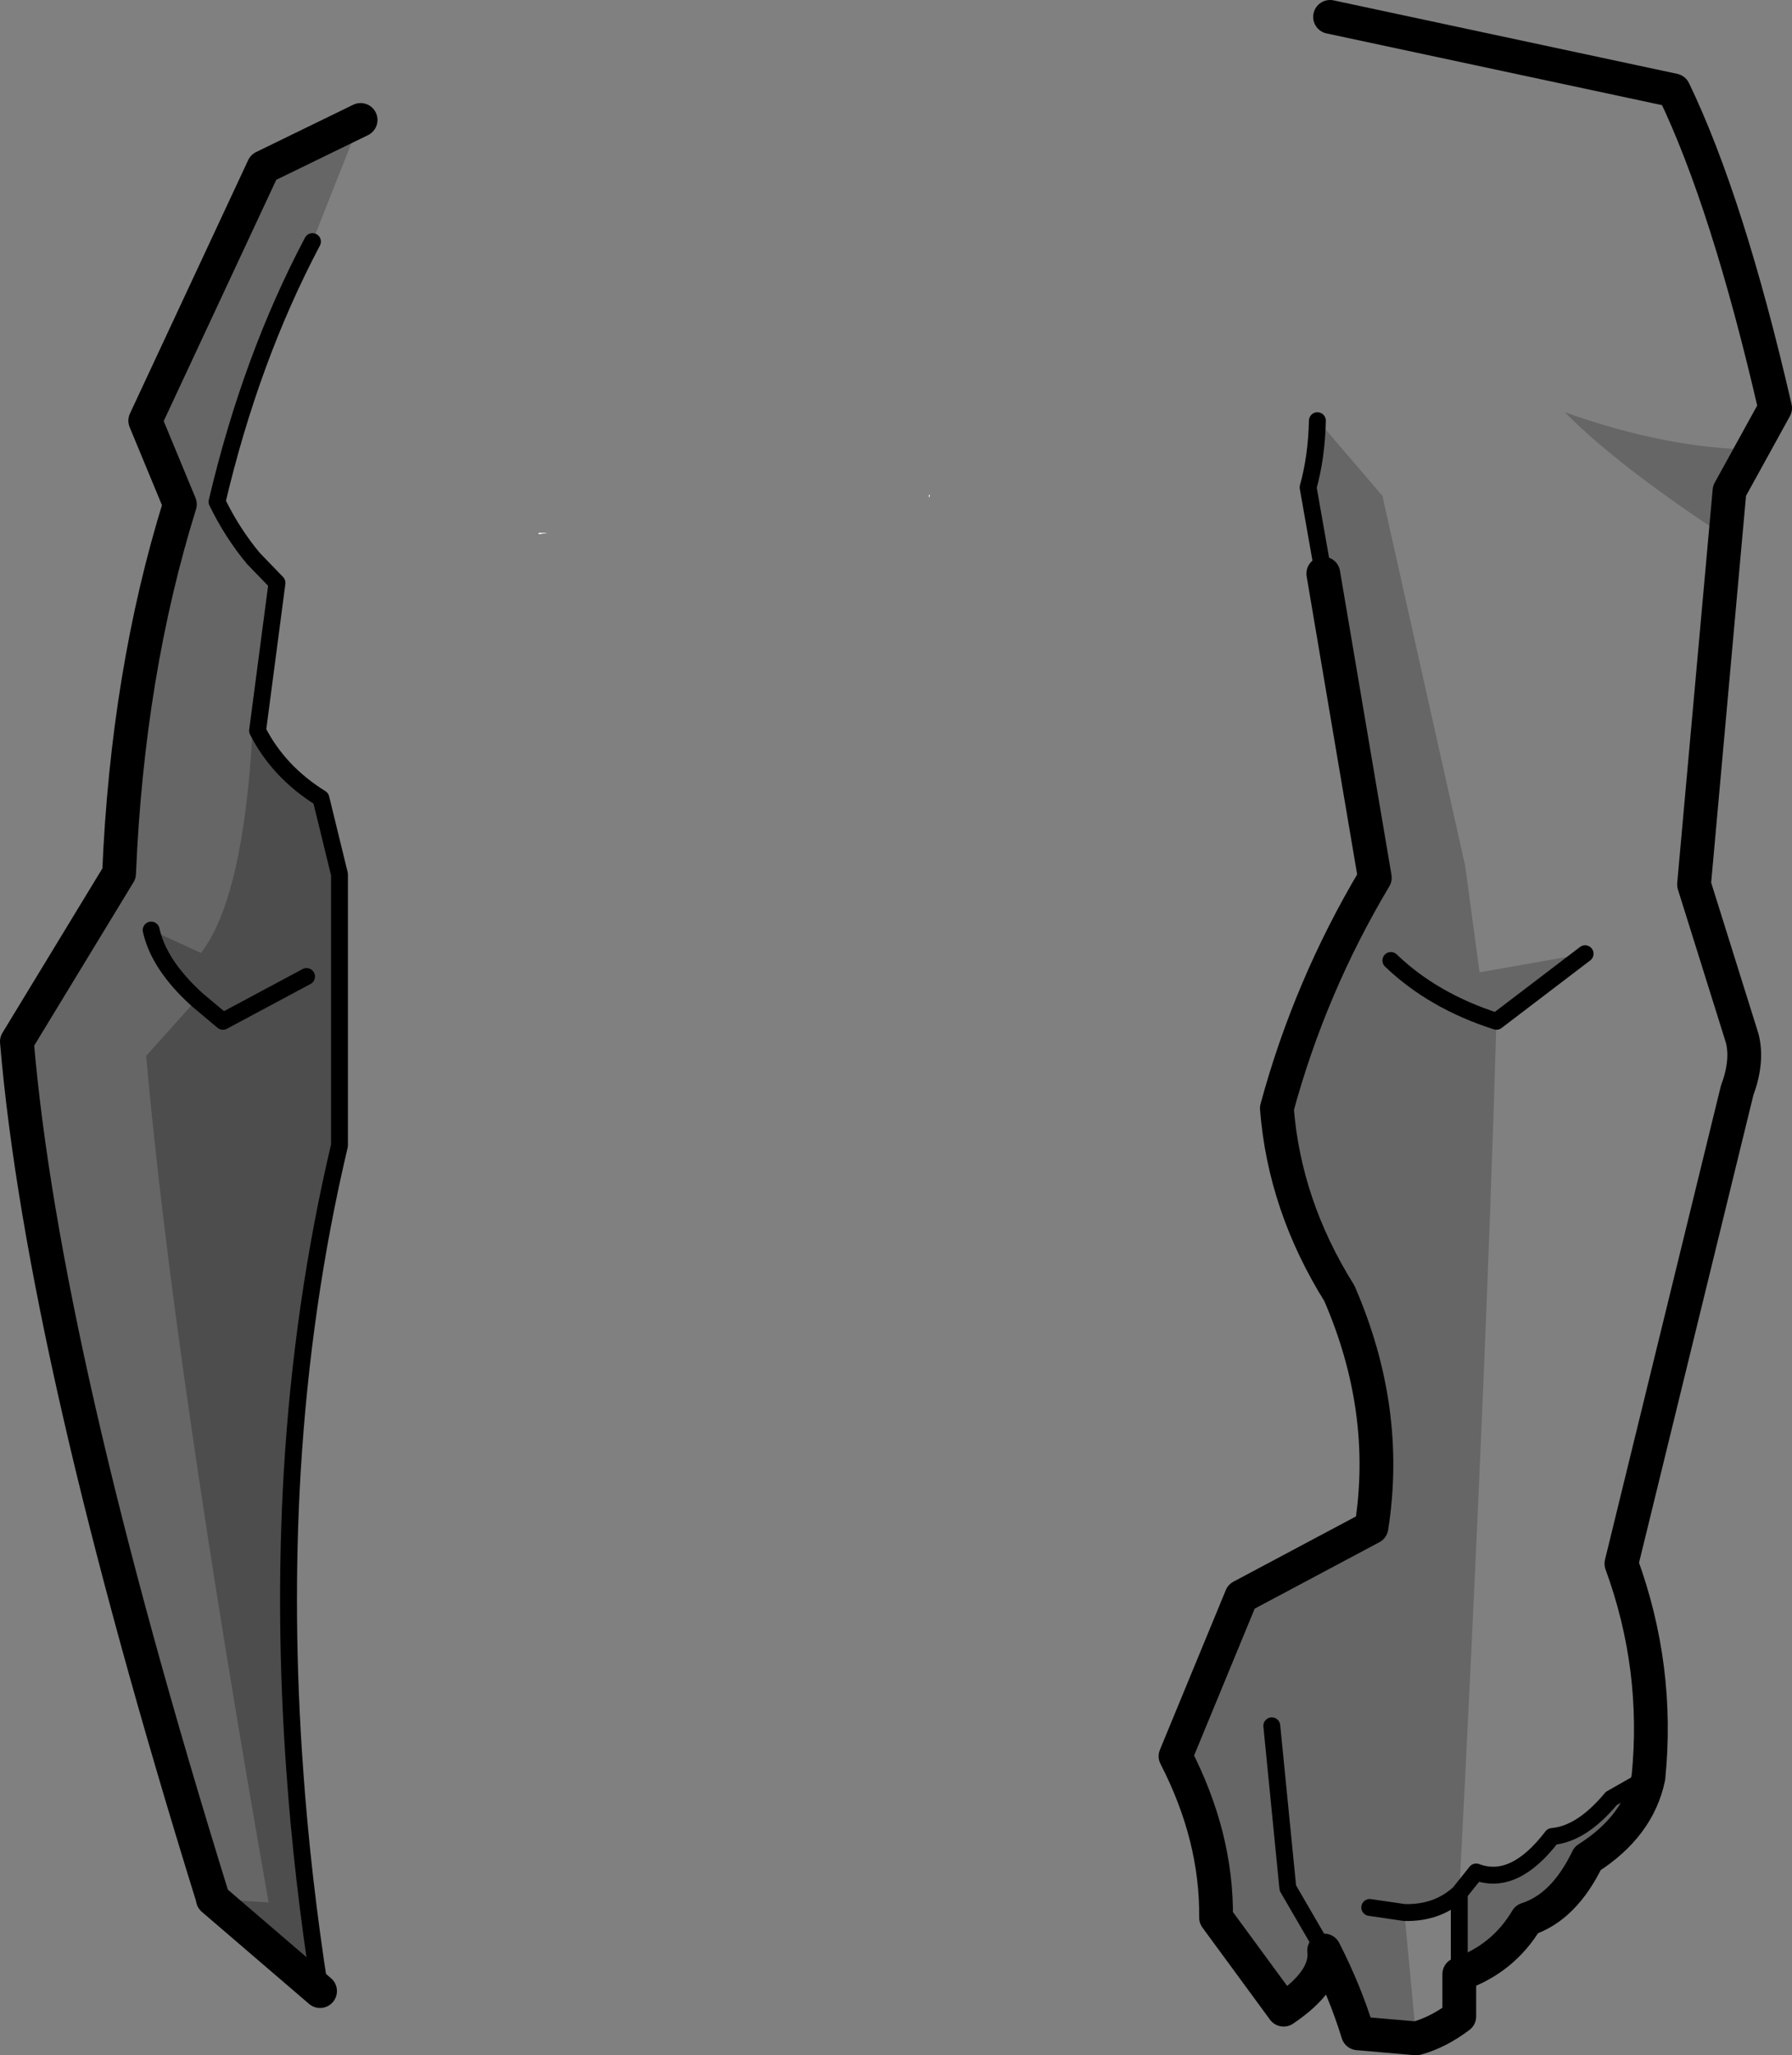 <?xml version="1.0" encoding="UTF-8" standalone="no"?>
<svg xmlns:xlink="http://www.w3.org/1999/xlink" height="121.65px" width="106.1px" xmlns="http://www.w3.org/2000/svg">
  <rect width="100%" height="100%" fill="#808080" stroke="none"/>
  <g transform="matrix(1.0, 0.0, 0.0, 1.0, 52.35, 104.2)">
    <path d="M2.65 -74.75 L2.65 -74.9 2.7 -74.9 2.65 -74.75 M-19.95 -72.65 L-20.45 -72.6 -20.45 -72.65 -19.95 -72.65" fill="#ffffff" fill-rule="evenodd" stroke="none"/>
    <path d="M-33.35 -56.95 L-32.25 -52.45 -32.25 -36.4 Q-34.45 -27.1 -35.05 -17.05 -35.55 -8.5 -34.9 0.55 -34.45 6.95 -33.4 13.65 L-39.75 8.2 -36.45 8.4 Q-42.1 -23.7 -43.7 -41.7 L-40.7 -45.05 Q-42.95 -47.1 -43.4 -49.15 L-40.45 -47.8 Q-37.95 -51.05 -37.4 -60.9 L-37.1 -60.95 Q-35.85 -58.5 -33.35 -56.95" fill="#000000" fill-opacity="0.4" fill-rule="evenodd" stroke="none"/>
    <path d="M49.8 -72.45 Q43.4 -76.65 40.3 -79.8 46.35 -77.65 51.4 -77.6 L50.05 -75.15 49.8 -72.45 M25.65 -79.35 L29.5 -74.85 34.4 -52.95 35.25 -46.65 41.5 -47.75 36.25 -43.75 Q35.65 -23.05 34.05 7.85 L35.05 6.6 Q37.3 7.45 39.55 4.5 41.3 4.35 43.05 2.25 L45.25 1.0 Q44.65 3.9 41.65 5.8 40.25 8.7 38.05 9.4 36.65 11.75 34.05 12.65 L34.05 7.85 Q32.75 9.05 30.8 9.0 L31.5 16.45 28.05 16.15 Q27.3 13.7 26.05 11.25 26.25 13.0 23.65 14.75 L19.65 9.3 Q19.7 4.5 17.25 -0.25 L21.15 -9.7 28.85 -13.8 Q29.95 -20.75 26.95 -27.65 23.7 -32.85 23.25 -38.6 25.2 -45.8 29.05 -52.25 L25.1 -75.35 Q25.6 -77.15 25.65 -79.3 L25.65 -79.35 M-36.75 -94.3 L-31.0 -97.1 -33.85 -89.9 Q-37.5 -83.0 -39.5 -74.5 -38.6 -72.65 -37.35 -71.15 L-35.95 -69.7 -37.1 -60.95 -37.4 -60.9 Q-37.95 -51.05 -40.45 -47.8 L-43.4 -49.15 Q-42.95 -47.1 -40.7 -45.05 L-43.7 -41.7 Q-42.1 -23.7 -36.45 8.4 L-39.75 8.2 -39.75 8.15 Q-49.8 -24.2 -51.35 -42.55 L-45.3 -52.5 Q-44.8 -64.4 -41.7 -74.35 L-43.75 -79.3 -36.75 -94.3" fill="#000000" fill-opacity="0.2" fill-rule="evenodd" stroke="none"/>
    <path d="M2.65 -74.75 L2.65 -74.9 2.7 -74.9 2.65 -74.75 M-20.45 -72.6 L-20.45 -72.65 -19.95 -72.65 -20.45 -72.6" fill="#ffffff" fill-rule="evenodd" stroke="none"/>
    <path d="M2.7 -74.9 L2.65 -74.75 2.65 -74.9 2.7 -74.9 M-20.45 -72.6 L-20.45 -72.65 -19.95 -72.65 -20.45 -72.6" fill="#ffffff" fill-rule="evenodd" stroke="none"/>
    <path d="M26.4 -103.2 L46.75 -98.85 Q49.95 -92.2 52.75 -80.05 L50.05 -75.15 47.95 -51.85 50.8 -42.75 Q51.15 -41.4 50.5 -39.65 L43.65 -11.65 Q45.9 -5.5 45.25 1.0 44.65 3.9 41.65 5.8 40.25 8.7 38.05 9.4 36.65 11.75 34.05 12.65 L34.05 15.15 Q32.8 16.1 31.5 16.45 L28.05 16.15 Q27.3 13.7 26.05 11.25 26.25 13.0 23.65 14.75 L19.65 9.3 Q19.7 4.5 17.25 -0.25 L21.15 -9.7 28.85 -13.8 Q29.95 -20.75 26.95 -27.65 23.7 -32.85 23.25 -38.6 25.2 -45.8 29.05 -52.25 L26.0 -70.25 M-31.0 -97.1 L-36.75 -94.3 -43.75 -79.3 -41.7 -74.35 Q-44.8 -64.4 -45.3 -52.5 L-51.35 -42.55 Q-49.8 -24.2 -39.75 8.15 L-39.75 8.2 -33.4 13.65" fill="none" stroke="#000000" stroke-linecap="round" stroke-linejoin="round" stroke-width="2.0"/>
    <path d="M26.0 -70.25 L25.1 -75.35 Q25.6 -77.15 25.65 -79.3 M41.5 -47.75 L36.25 -43.75 Q32.5 -44.95 30.0 -47.35 M45.25 1.0 L43.05 2.25 Q41.3 4.35 39.55 4.5 37.3 7.45 35.05 6.6 L34.05 7.85 34.05 12.65 M34.05 7.85 Q32.75 9.05 30.8 9.0 L28.75 8.7 M22.95 -2.05 L23.9 7.55 26.05 11.25 M-33.4 13.65 Q-34.45 6.95 -34.9 0.55 -35.55 -8.5 -35.05 -17.05 -34.45 -27.1 -32.25 -36.4 L-32.25 -52.45 -33.35 -56.95 Q-35.85 -58.5 -37.1 -60.95 L-35.95 -69.7 -37.35 -71.15 Q-38.6 -72.65 -39.5 -74.5 -37.5 -83.0 -33.85 -89.9 M-34.2 -46.4 L-39.15 -43.75 -40.7 -45.05 Q-42.95 -47.1 -43.4 -49.15" fill="none" stroke="#000000" stroke-linecap="round" stroke-linejoin="round" stroke-width="1.0"/>
  </g>
</svg>
